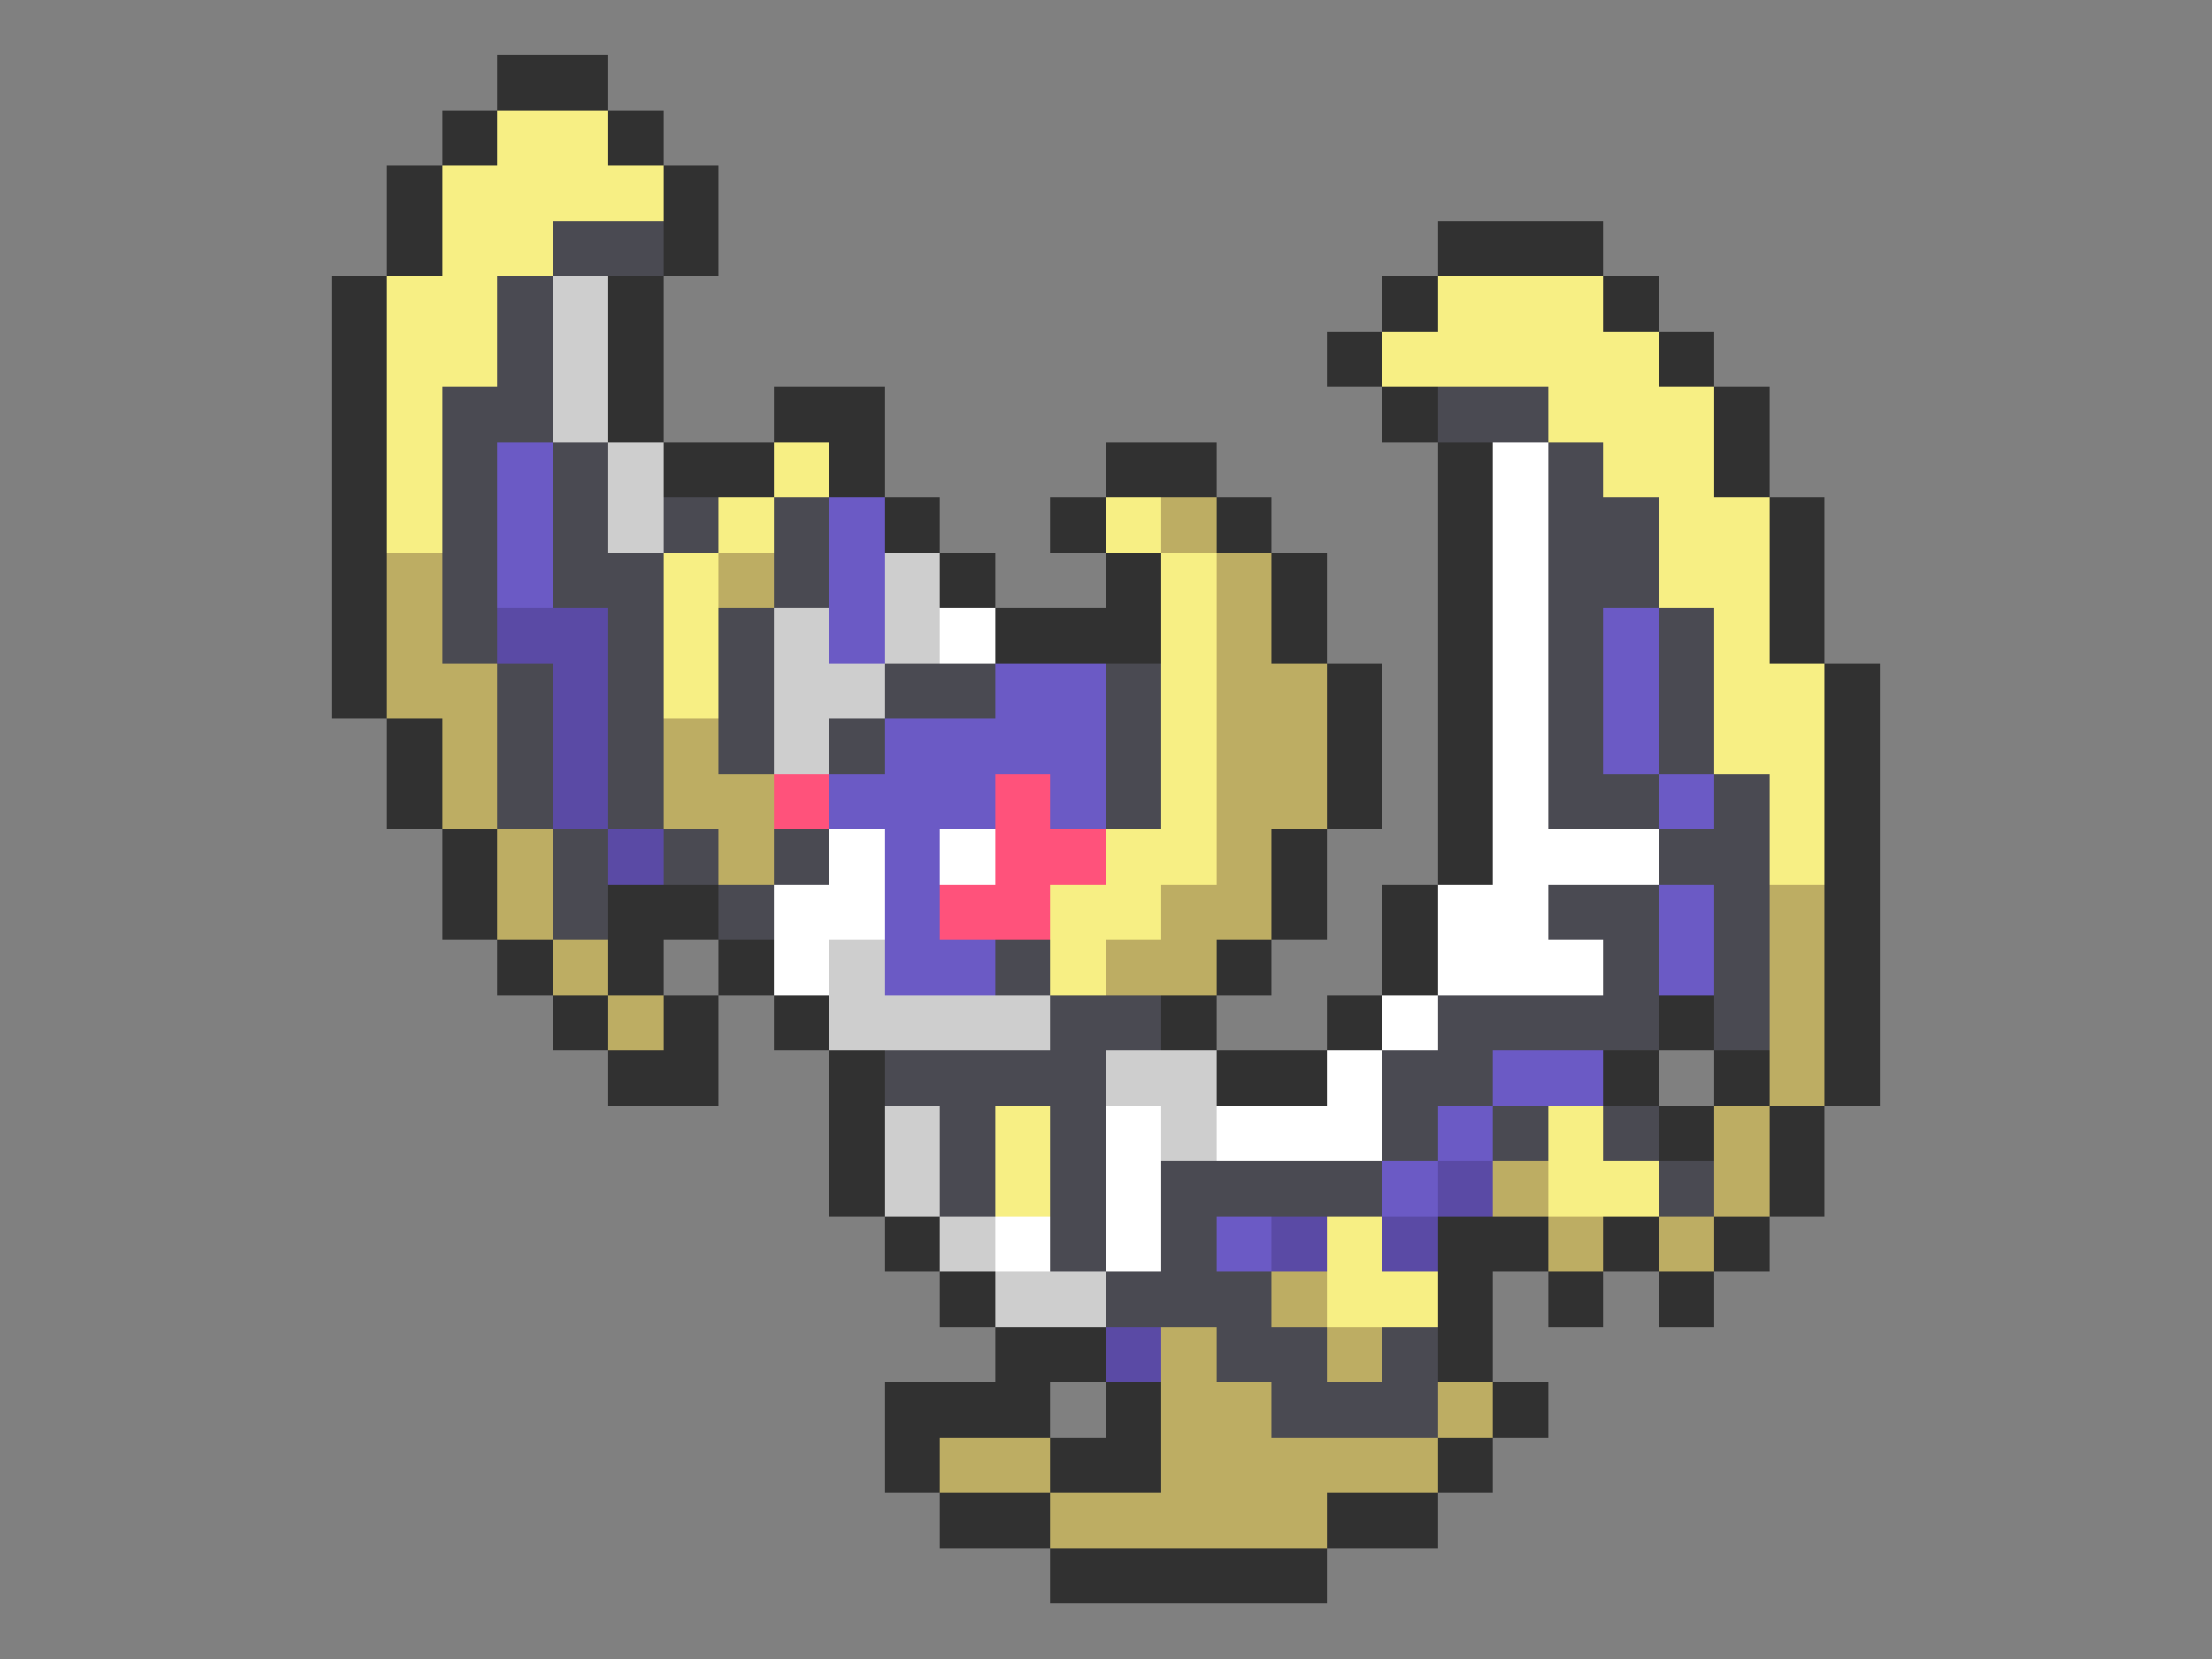 <svg xmlns="http://www.w3.org/2000/svg" viewBox="0 -0.5 40 30" shape-rendering="crispEdges">
<rect x="0" y="-0.5" width="40" height="30" fill="#808080" stroke="none"/>
<path stroke="#313131" d="M9 1h2M8 2h1M11 2h1M7 3h1M12 3h1M7 4h1M12 4h1M26 4h3M6 5h1M11 5h1M25 5h1M29 5h1M6 6h1M11 6h1M24 6h1M30 6h1M6 7h1M11 7h1M14 7h2M25 7h1M31 7h1M6 8h1M12 8h2M15 8h1M20 8h2M26 8h1M31 8h1M6 9h1M16 9h1M19 9h1M22 9h1M26 9h1M32 9h1M6 10h1M17 10h1M20 10h1M23 10h1M26 10h1M32 10h1M6 11h1M18 11h3M23 11h1M26 11h1M32 11h1M6 12h1M24 12h1M26 12h1M33 12h1M7 13h1M24 13h1M26 13h1M33 13h1M7 14h1M24 14h1M26 14h1M33 14h1M8 15h1M23 15h1M26 15h1M33 15h1M8 16h1M11 16h2M23 16h1M25 16h1M33 16h1M9 17h1M11 17h1M13 17h1M22 17h1M25 17h1M33 17h1M10 18h1M12 18h1M14 18h1M21 18h1M24 18h1M30 18h1M33 18h1M11 19h2M15 19h1M22 19h2M29 19h1M31 19h1M33 19h1M15 20h1M30 20h1M32 20h1M15 21h1M32 21h1M16 22h1M26 22h2M29 22h1M31 22h1M17 23h1M26 23h1M28 23h1M30 23h1M18 24h2M26 24h1M16 25h3M20 25h1M27 25h1M16 26h1M19 26h2M26 26h1M17 27h2M24 27h2M19 28h5" />
<path stroke="#f7ef84" d="M9 2h2M8 3h4M8 4h2M7 5h2M26 5h3M7 6h2M25 6h5M7 7h1M28 7h3M7 8h1M14 8h1M29 8h2M7 9h1M13 9h1M20 9h1M30 9h2M12 10h1M21 10h1M30 10h2M12 11h1M21 11h1M31 11h1M12 12h1M21 12h1M31 12h2M21 13h1M31 13h2M21 14h1M32 14h1M20 15h2M32 15h1M19 16h2M19 17h1M18 20h1M28 20h1M18 21h1M28 21h2M24 22h1M24 23h2" />
<path stroke="#4a4a52" d="M10 4h2M9 5h1M9 6h1M8 7h2M26 7h2M8 8h1M10 8h1M28 8h1M8 9h1M10 9h1M12 9h1M14 9h1M28 9h2M8 10h1M10 10h2M14 10h1M28 10h2M8 11h1M11 11h1M13 11h1M28 11h1M30 11h1M9 12h1M11 12h1M13 12h1M16 12h2M20 12h1M28 12h1M30 12h1M9 13h1M11 13h1M13 13h1M15 13h1M20 13h1M28 13h1M30 13h1M9 14h1M11 14h1M20 14h1M28 14h2M31 14h1M10 15h1M12 15h1M14 15h1M30 15h2M10 16h1M13 16h1M28 16h2M31 16h1M18 17h1M29 17h1M31 17h1M19 18h2M26 18h4M31 18h1M16 19h4M25 19h2M17 20h1M19 20h1M25 20h1M27 20h1M29 20h1M17 21h1M19 21h1M21 21h4M30 21h1M19 22h1M21 22h1M20 23h3M22 24h2M25 24h1M23 25h3" />
<path stroke="#cecece" d="M10 5h1M10 6h1M10 7h1M11 8h1M11 9h1M16 10h1M14 11h1M16 11h1M14 12h2M14 13h1M15 17h1M15 18h4M20 19h2M16 20h1M21 20h1M16 21h1M17 22h1M18 23h2" />
<path stroke="#6b5ac5" d="M9 8h1M9 9h1M15 9h1M9 10h1M15 10h1M15 11h1M29 11h1M18 12h2M29 12h1M16 13h4M29 13h1M15 14h3M19 14h1M30 14h1M16 15h1M16 16h1M30 16h1M16 17h2M30 17h1M27 19h2M26 20h1M25 21h1M22 22h1" />
<path stroke="#ffffff" d="M27 8h1M27 9h1M27 10h1M17 11h1M27 11h1M27 12h1M27 13h1M27 14h1M15 15h1M17 15h1M27 15h3M14 16h2M26 16h2M14 17h1M26 17h3M25 18h1M24 19h1M20 20h1M22 20h3M20 21h1M18 22h1M20 22h1" />
<path stroke="#bdad63" d="M21 9h1M7 10h1M13 10h1M22 10h1M7 11h1M22 11h1M7 12h2M22 12h2M8 13h1M12 13h1M22 13h2M8 14h1M12 14h2M22 14h2M9 15h1M13 15h1M22 15h1M9 16h1M21 16h2M32 16h1M10 17h1M20 17h2M32 17h1M11 18h1M32 18h1M32 19h1M31 20h1M27 21h1M31 21h1M28 22h1M30 22h1M23 23h1M21 24h1M24 24h1M21 25h2M26 25h1M17 26h2M21 26h5M19 27h5" />
<path stroke="#5a4aa5" d="M9 11h2M10 12h1M10 13h1M10 14h1M11 15h1M26 21h1M23 22h1M25 22h1M20 24h1" />
<path stroke="#ff527b" d="M14 14h1M18 14h1M18 15h2M17 16h2" />
</svg>